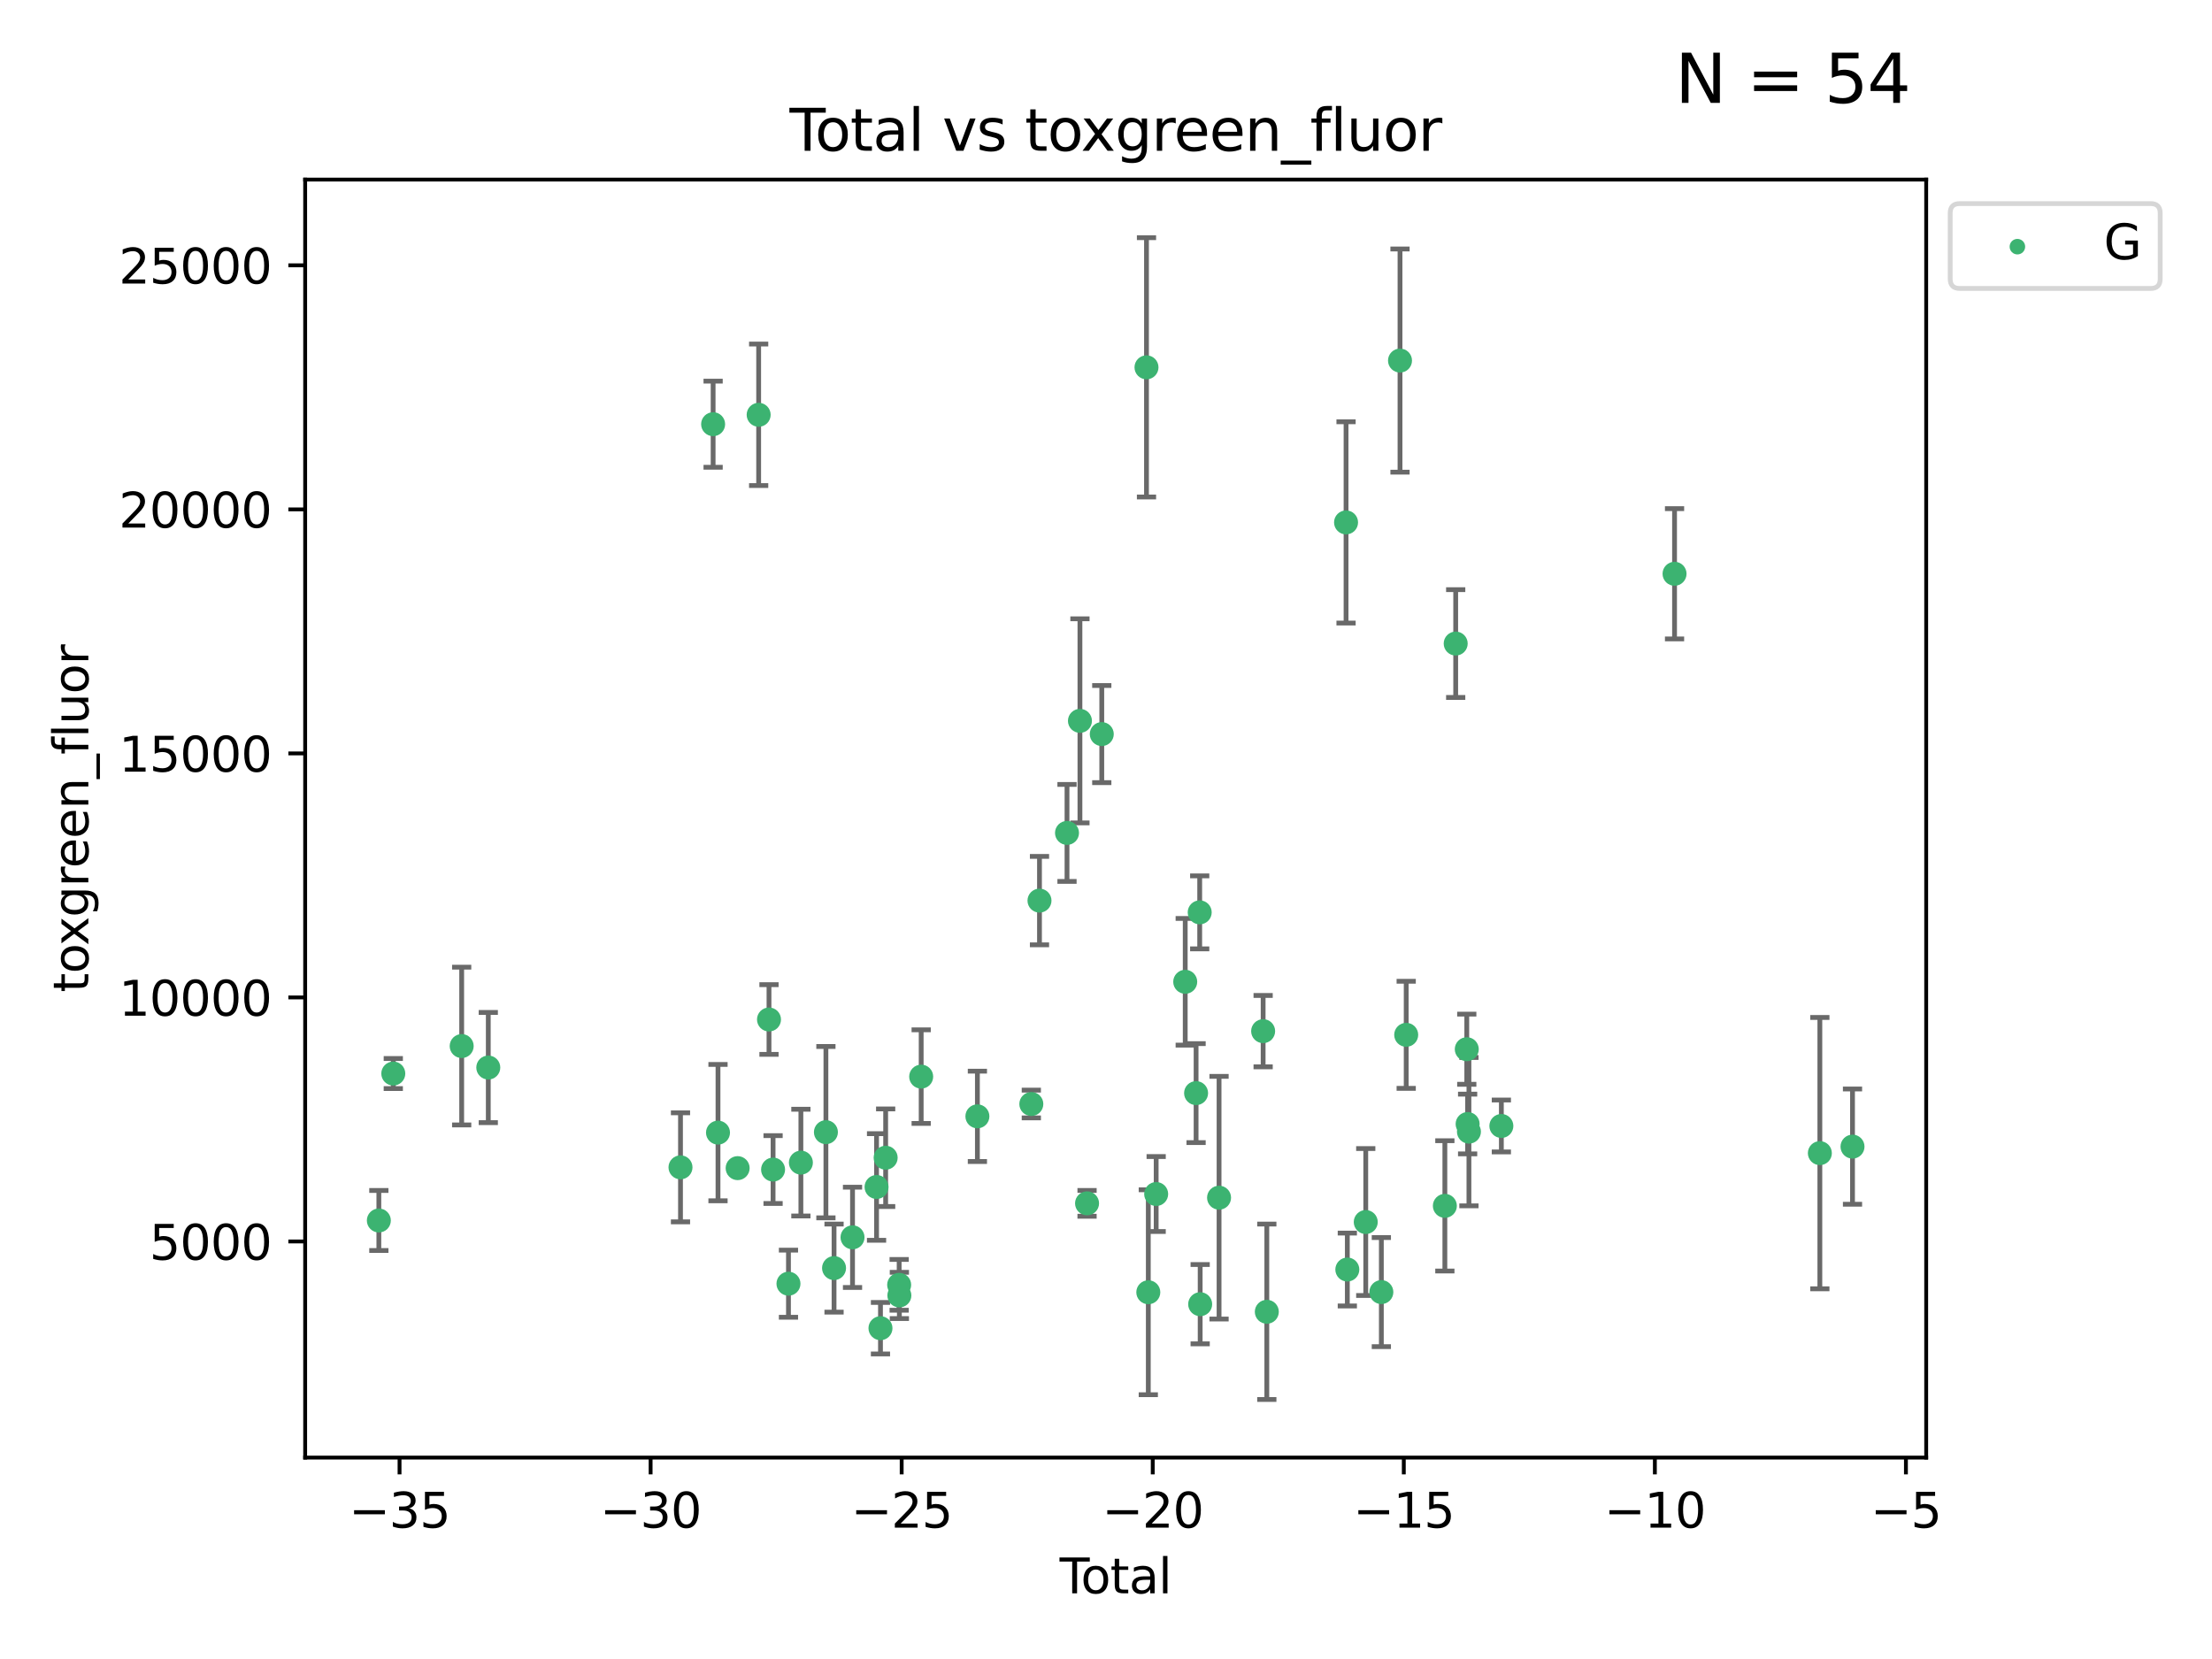 <?xml version="1.0" encoding="utf-8" standalone="no"?>
<!DOCTYPE svg PUBLIC "-//W3C//DTD SVG 1.1//EN"
  "http://www.w3.org/Graphics/SVG/1.1/DTD/svg11.dtd">
<svg xmlns:xlink="http://www.w3.org/1999/xlink" width="460.8pt" height="345.6pt" viewBox="0 0 460.8 345.6" xmlns="http://www.w3.org/2000/svg" version="1.1">
 <defs>
  <style type="text/css">*{stroke-linejoin: round; stroke-linecap: butt}</style>
 </defs>
 <g id="figure_1">
  <g id="patch_1">
   <path d="M 0 345.6 
L 460.8 345.6 
L 460.8 0 
L 0 0 
z
" style="fill: #ffffff"/>
  </g>
  <g id="axes_1">
   <g id="patch_2">
    <path d="M 63.571 303.64 
L 401.26 303.64 
L 401.26 37.411 
L 63.571 37.411 
z
" style="fill: #ffffff"/>
   </g>
   <g id="PathCollection_1">
    <defs>
     <path id="m5f04a37ab6" d="M 0 1.118 
C 0.297 1.118 0.581 1 0.791 0.791 
C 1 0.581 1.118 0.297 1.118 0 
C 1.118 -0.297 1 -0.581 0.791 -0.791 
C 0.581 -1 0.297 -1.118 0 -1.118 
C -0.297 -1.118 -0.581 -1 -0.791 -0.791 
C -1 -0.581 -1.118 -0.297 -1.118 0 
C -1.118 0.297 -1 0.581 -0.791 0.791 
C -0.581 1 -0.297 1.118 0 1.118 
z
" style="stroke: #3cb371"/>
    </defs>
    <g clip-path="url(#p1617861e5c)">
     <use xlink:href="#m5f04a37ab6" x="78.921" y="254.249" style="fill: #3cb371; stroke: #3cb371"/>
     <use xlink:href="#m5f04a37ab6" x="81.93" y="223.641" style="fill: #3cb371; stroke: #3cb371"/>
     <use xlink:href="#m5f04a37ab6" x="96.177" y="217.913" style="fill: #3cb371; stroke: #3cb371"/>
     <use xlink:href="#m5f04a37ab6" x="101.719" y="222.387" style="fill: #3cb371; stroke: #3cb371"/>
     <use xlink:href="#m5f04a37ab6" x="141.76" y="243.178" style="fill: #3cb371; stroke: #3cb371"/>
     <use xlink:href="#m5f04a37ab6" x="148.556" y="88.366" style="fill: #3cb371; stroke: #3cb371"/>
     <use xlink:href="#m5f04a37ab6" x="149.573" y="235.945" style="fill: #3cb371; stroke: #3cb371"/>
     <use xlink:href="#m5f04a37ab6" x="153.665" y="243.344" style="fill: #3cb371; stroke: #3cb371"/>
     <use xlink:href="#m5f04a37ab6" x="158.042" y="86.408" style="fill: #3cb371; stroke: #3cb371"/>
     <use xlink:href="#m5f04a37ab6" x="160.196" y="212.38" style="fill: #3cb371; stroke: #3cb371"/>
     <use xlink:href="#m5f04a37ab6" x="161.046" y="243.642" style="fill: #3cb371; stroke: #3cb371"/>
     <use xlink:href="#m5f04a37ab6" x="164.252" y="267.417" style="fill: #3cb371; stroke: #3cb371"/>
     <use xlink:href="#m5f04a37ab6" x="166.84" y="242.194" style="fill: #3cb371; stroke: #3cb371"/>
     <use xlink:href="#m5f04a37ab6" x="172.053" y="235.851" style="fill: #3cb371; stroke: #3cb371"/>
     <use xlink:href="#m5f04a37ab6" x="173.747" y="264.164" style="fill: #3cb371; stroke: #3cb371"/>
     <use xlink:href="#m5f04a37ab6" x="177.596" y="257.757" style="fill: #3cb371; stroke: #3cb371"/>
     <use xlink:href="#m5f04a37ab6" x="182.603" y="247.271" style="fill: #3cb371; stroke: #3cb371"/>
     <use xlink:href="#m5f04a37ab6" x="183.419" y="276.687" style="fill: #3cb371; stroke: #3cb371"/>
     <use xlink:href="#m5f04a37ab6" x="184.499" y="241.174" style="fill: #3cb371; stroke: #3cb371"/>
     <use xlink:href="#m5f04a37ab6" x="187.311" y="267.658" style="fill: #3cb371; stroke: #3cb371"/>
     <use xlink:href="#m5f04a37ab6" x="187.355" y="269.866" style="fill: #3cb371; stroke: #3cb371"/>
     <use xlink:href="#m5f04a37ab6" x="191.898" y="224.281" style="fill: #3cb371; stroke: #3cb371"/>
     <use xlink:href="#m5f04a37ab6" x="203.61" y="232.552" style="fill: #3cb371; stroke: #3cb371"/>
     <use xlink:href="#m5f04a37ab6" x="214.844" y="229.987" style="fill: #3cb371; stroke: #3cb371"/>
     <use xlink:href="#m5f04a37ab6" x="216.545" y="187.615" style="fill: #3cb371; stroke: #3cb371"/>
     <use xlink:href="#m5f04a37ab6" x="222.277" y="173.511" style="fill: #3cb371; stroke: #3cb371"/>
     <use xlink:href="#m5f04a37ab6" x="224.972" y="150.168" style="fill: #3cb371; stroke: #3cb371"/>
     <use xlink:href="#m5f04a37ab6" x="226.453" y="250.678" style="fill: #3cb371; stroke: #3cb371"/>
     <use xlink:href="#m5f04a37ab6" x="229.52" y="152.922" style="fill: #3cb371; stroke: #3cb371"/>
     <use xlink:href="#m5f04a37ab6" x="238.835" y="76.523" style="fill: #3cb371; stroke: #3cb371"/>
     <use xlink:href="#m5f04a37ab6" x="239.213" y="269.202" style="fill: #3cb371; stroke: #3cb371"/>
     <use xlink:href="#m5f04a37ab6" x="240.851" y="248.737" style="fill: #3cb371; stroke: #3cb371"/>
     <use xlink:href="#m5f04a37ab6" x="246.904" y="204.526" style="fill: #3cb371; stroke: #3cb371"/>
     <use xlink:href="#m5f04a37ab6" x="249.167" y="227.716" style="fill: #3cb371; stroke: #3cb371"/>
     <use xlink:href="#m5f04a37ab6" x="249.92" y="190.059" style="fill: #3cb371; stroke: #3cb371"/>
     <use xlink:href="#m5f04a37ab6" x="250.017" y="271.687" style="fill: #3cb371; stroke: #3cb371"/>
     <use xlink:href="#m5f04a37ab6" x="253.952" y="249.5" style="fill: #3cb371; stroke: #3cb371"/>
     <use xlink:href="#m5f04a37ab6" x="263.134" y="214.807" style="fill: #3cb371; stroke: #3cb371"/>
     <use xlink:href="#m5f04a37ab6" x="263.901" y="273.268" style="fill: #3cb371; stroke: #3cb371"/>
     <use xlink:href="#m5f04a37ab6" x="280.407" y="108.828" style="fill: #3cb371; stroke: #3cb371"/>
     <use xlink:href="#m5f04a37ab6" x="280.673" y="264.465" style="fill: #3cb371; stroke: #3cb371"/>
     <use xlink:href="#m5f04a37ab6" x="284.511" y="254.573" style="fill: #3cb371; stroke: #3cb371"/>
     <use xlink:href="#m5f04a37ab6" x="287.76" y="269.166" style="fill: #3cb371; stroke: #3cb371"/>
     <use xlink:href="#m5f04a37ab6" x="291.648" y="75.114" style="fill: #3cb371; stroke: #3cb371"/>
     <use xlink:href="#m5f04a37ab6" x="292.937" y="215.573" style="fill: #3cb371; stroke: #3cb371"/>
     <use xlink:href="#m5f04a37ab6" x="300.991" y="251.202" style="fill: #3cb371; stroke: #3cb371"/>
     <use xlink:href="#m5f04a37ab6" x="303.248" y="134.066" style="fill: #3cb371; stroke: #3cb371"/>
     <use xlink:href="#m5f04a37ab6" x="305.556" y="218.568" style="fill: #3cb371; stroke: #3cb371"/>
     <use xlink:href="#m5f04a37ab6" x="305.733" y="234.151" style="fill: #3cb371; stroke: #3cb371"/>
     <use xlink:href="#m5f04a37ab6" x="306.006" y="235.745" style="fill: #3cb371; stroke: #3cb371"/>
     <use xlink:href="#m5f04a37ab6" x="312.761" y="234.558" style="fill: #3cb371; stroke: #3cb371"/>
     <use xlink:href="#m5f04a37ab6" x="348.839" y="119.527" style="fill: #3cb371; stroke: #3cb371"/>
     <use xlink:href="#m5f04a37ab6" x="379.109" y="240.218" style="fill: #3cb371; stroke: #3cb371"/>
     <use xlink:href="#m5f04a37ab6" x="385.911" y="238.863" style="fill: #3cb371; stroke: #3cb371"/>
    </g>
   </g>
   <g id="matplotlib.axis_1">
    <g id="xtick_1">
     <g id="line2d_1">
      <defs>
       <path id="m60b04bfdd6" d="M 0 0 
L 0 3.5 
" style="stroke: #000000; stroke-width: 0.8"/>
      </defs>
      <g>
       <use xlink:href="#m60b04bfdd6" x="83.232" y="303.64" style="stroke: #000000; stroke-width: 0.8"/>
      </g>
     </g>
     <g id="text_1">
      <!-- −35 -->
      <g transform="translate(72.68 318.238)scale(0.1 -0.1)">
       <defs>
        <path id="DejaVuSans-2212" d="M 678 2272 
L 4684 2272 
L 4684 1741 
L 678 1741 
L 678 2272 
z
" transform="scale(0.016)"/>
        <path id="DejaVuSans-33" d="M 2597 2516 
Q 3050 2419 3304 2112 
Q 3559 1806 3559 1356 
Q 3559 666 3084 287 
Q 2609 -91 1734 -91 
Q 1441 -91 1130 -33 
Q 819 25 488 141 
L 488 750 
Q 750 597 1062 519 
Q 1375 441 1716 441 
Q 2309 441 2620 675 
Q 2931 909 2931 1356 
Q 2931 1769 2642 2001 
Q 2353 2234 1838 2234 
L 1294 2234 
L 1294 2753 
L 1863 2753 
Q 2328 2753 2575 2939 
Q 2822 3125 2822 3475 
Q 2822 3834 2567 4026 
Q 2313 4219 1838 4219 
Q 1578 4219 1281 4162 
Q 984 4106 628 3988 
L 628 4550 
Q 988 4650 1302 4700 
Q 1616 4750 1894 4750 
Q 2613 4750 3031 4423 
Q 3450 4097 3450 3541 
Q 3450 3153 3228 2886 
Q 3006 2619 2597 2516 
z
" transform="scale(0.016)"/>
        <path id="DejaVuSans-35" d="M 691 4666 
L 3169 4666 
L 3169 4134 
L 1269 4134 
L 1269 2991 
Q 1406 3038 1543 3061 
Q 1681 3084 1819 3084 
Q 2600 3084 3056 2656 
Q 3513 2228 3513 1497 
Q 3513 744 3044 326 
Q 2575 -91 1722 -91 
Q 1428 -91 1123 -41 
Q 819 9 494 109 
L 494 744 
Q 775 591 1075 516 
Q 1375 441 1709 441 
Q 2250 441 2565 725 
Q 2881 1009 2881 1497 
Q 2881 1984 2565 2268 
Q 2250 2553 1709 2553 
Q 1456 2553 1204 2497 
Q 953 2441 691 2322 
L 691 4666 
z
" transform="scale(0.016)"/>
       </defs>
       <use xlink:href="#DejaVuSans-2212"/>
       <use xlink:href="#DejaVuSans-33" x="83.789"/>
       <use xlink:href="#DejaVuSans-35" x="147.412"/>
      </g>
     </g>
    </g>
    <g id="xtick_2">
     <g id="line2d_2">
      <g>
       <use xlink:href="#m60b04bfdd6" x="135.534" y="303.64" style="stroke: #000000; stroke-width: 0.8"/>
      </g>
     </g>
     <g id="text_2">
      <!-- −30 -->
      <g transform="translate(124.981 318.238)scale(0.1 -0.1)">
       <defs>
        <path id="DejaVuSans-30" d="M 2034 4250 
Q 1547 4250 1301 3770 
Q 1056 3291 1056 2328 
Q 1056 1369 1301 889 
Q 1547 409 2034 409 
Q 2525 409 2770 889 
Q 3016 1369 3016 2328 
Q 3016 3291 2770 3770 
Q 2525 4250 2034 4250 
z
M 2034 4750 
Q 2819 4750 3233 4129 
Q 3647 3509 3647 2328 
Q 3647 1150 3233 529 
Q 2819 -91 2034 -91 
Q 1250 -91 836 529 
Q 422 1150 422 2328 
Q 422 3509 836 4129 
Q 1250 4750 2034 4750 
z
" transform="scale(0.016)"/>
       </defs>
       <use xlink:href="#DejaVuSans-2212"/>
       <use xlink:href="#DejaVuSans-33" x="83.789"/>
       <use xlink:href="#DejaVuSans-30" x="147.412"/>
      </g>
     </g>
    </g>
    <g id="xtick_3">
     <g id="line2d_3">
      <g>
       <use xlink:href="#m60b04bfdd6" x="187.835" y="303.64" style="stroke: #000000; stroke-width: 0.8"/>
      </g>
     </g>
     <g id="text_3">
      <!-- −25 -->
      <g transform="translate(177.283 318.238)scale(0.1 -0.1)">
       <defs>
        <path id="DejaVuSans-32" d="M 1228 531 
L 3431 531 
L 3431 0 
L 469 0 
L 469 531 
Q 828 903 1448 1529 
Q 2069 2156 2228 2338 
Q 2531 2678 2651 2914 
Q 2772 3150 2772 3378 
Q 2772 3750 2511 3984 
Q 2250 4219 1831 4219 
Q 1534 4219 1204 4116 
Q 875 4013 500 3803 
L 500 4441 
Q 881 4594 1212 4672 
Q 1544 4750 1819 4750 
Q 2544 4750 2975 4387 
Q 3406 4025 3406 3419 
Q 3406 3131 3298 2873 
Q 3191 2616 2906 2266 
Q 2828 2175 2409 1742 
Q 1991 1309 1228 531 
z
" transform="scale(0.016)"/>
       </defs>
       <use xlink:href="#DejaVuSans-2212"/>
       <use xlink:href="#DejaVuSans-32" x="83.789"/>
       <use xlink:href="#DejaVuSans-35" x="147.412"/>
      </g>
     </g>
    </g>
    <g id="xtick_4">
     <g id="line2d_4">
      <g>
       <use xlink:href="#m60b04bfdd6" x="240.136" y="303.64" style="stroke: #000000; stroke-width: 0.8"/>
      </g>
     </g>
     <g id="text_4">
      <!-- −20 -->
      <g transform="translate(229.584 318.238)scale(0.1 -0.1)">
       <use xlink:href="#DejaVuSans-2212"/>
       <use xlink:href="#DejaVuSans-32" x="83.789"/>
       <use xlink:href="#DejaVuSans-30" x="147.412"/>
      </g>
     </g>
    </g>
    <g id="xtick_5">
     <g id="line2d_5">
      <g>
       <use xlink:href="#m60b04bfdd6" x="292.437" y="303.64" style="stroke: #000000; stroke-width: 0.8"/>
      </g>
     </g>
     <g id="text_5">
      <!-- −15 -->
      <g transform="translate(281.885 318.238)scale(0.1 -0.1)">
       <defs>
        <path id="DejaVuSans-31" d="M 794 531 
L 1825 531 
L 1825 4091 
L 703 3866 
L 703 4441 
L 1819 4666 
L 2450 4666 
L 2450 531 
L 3481 531 
L 3481 0 
L 794 0 
L 794 531 
z
" transform="scale(0.016)"/>
       </defs>
       <use xlink:href="#DejaVuSans-2212"/>
       <use xlink:href="#DejaVuSans-31" x="83.789"/>
       <use xlink:href="#DejaVuSans-35" x="147.412"/>
      </g>
     </g>
    </g>
    <g id="xtick_6">
     <g id="line2d_6">
      <g>
       <use xlink:href="#m60b04bfdd6" x="344.739" y="303.64" style="stroke: #000000; stroke-width: 0.8"/>
      </g>
     </g>
     <g id="text_6">
      <!-- −10 -->
      <g transform="translate(334.186 318.238)scale(0.1 -0.1)">
       <use xlink:href="#DejaVuSans-2212"/>
       <use xlink:href="#DejaVuSans-31" x="83.789"/>
       <use xlink:href="#DejaVuSans-30" x="147.412"/>
      </g>
     </g>
    </g>
    <g id="xtick_7">
     <g id="line2d_7">
      <g>
       <use xlink:href="#m60b04bfdd6" x="397.04" y="303.64" style="stroke: #000000; stroke-width: 0.8"/>
      </g>
     </g>
     <g id="text_7">
      <!-- −5 -->
      <g transform="translate(389.669 318.238)scale(0.1 -0.1)">
       <use xlink:href="#DejaVuSans-2212"/>
       <use xlink:href="#DejaVuSans-35" x="83.789"/>
      </g>
     </g>
    </g>
    <g id="text_8">
     <!-- Total -->
     <g transform="translate(220.739 331.917)scale(0.1 -0.1)">
      <defs>
       <path id="DejaVuSans-54" d="M -19 4666 
L 3928 4666 
L 3928 4134 
L 2272 4134 
L 2272 0 
L 1638 0 
L 1638 4134 
L -19 4134 
L -19 4666 
z
" transform="scale(0.016)"/>
       <path id="DejaVuSans-6f" d="M 1959 3097 
Q 1497 3097 1228 2736 
Q 959 2375 959 1747 
Q 959 1119 1226 758 
Q 1494 397 1959 397 
Q 2419 397 2687 759 
Q 2956 1122 2956 1747 
Q 2956 2369 2687 2733 
Q 2419 3097 1959 3097 
z
M 1959 3584 
Q 2709 3584 3137 3096 
Q 3566 2609 3566 1747 
Q 3566 888 3137 398 
Q 2709 -91 1959 -91 
Q 1206 -91 779 398 
Q 353 888 353 1747 
Q 353 2609 779 3096 
Q 1206 3584 1959 3584 
z
" transform="scale(0.016)"/>
       <path id="DejaVuSans-74" d="M 1172 4494 
L 1172 3500 
L 2356 3500 
L 2356 3053 
L 1172 3053 
L 1172 1153 
Q 1172 725 1289 603 
Q 1406 481 1766 481 
L 2356 481 
L 2356 0 
L 1766 0 
Q 1100 0 847 248 
Q 594 497 594 1153 
L 594 3053 
L 172 3053 
L 172 3500 
L 594 3500 
L 594 4494 
L 1172 4494 
z
" transform="scale(0.016)"/>
       <path id="DejaVuSans-61" d="M 2194 1759 
Q 1497 1759 1228 1600 
Q 959 1441 959 1056 
Q 959 750 1161 570 
Q 1363 391 1709 391 
Q 2188 391 2477 730 
Q 2766 1069 2766 1631 
L 2766 1759 
L 2194 1759 
z
M 3341 1997 
L 3341 0 
L 2766 0 
L 2766 531 
Q 2569 213 2275 61 
Q 1981 -91 1556 -91 
Q 1019 -91 701 211 
Q 384 513 384 1019 
Q 384 1609 779 1909 
Q 1175 2209 1959 2209 
L 2766 2209 
L 2766 2266 
Q 2766 2663 2505 2880 
Q 2244 3097 1772 3097 
Q 1472 3097 1187 3025 
Q 903 2953 641 2809 
L 641 3341 
Q 956 3463 1253 3523 
Q 1550 3584 1831 3584 
Q 2591 3584 2966 3190 
Q 3341 2797 3341 1997 
z
" transform="scale(0.016)"/>
       <path id="DejaVuSans-6c" d="M 603 4863 
L 1178 4863 
L 1178 0 
L 603 0 
L 603 4863 
z
" transform="scale(0.016)"/>
      </defs>
      <use xlink:href="#DejaVuSans-54"/>
      <use xlink:href="#DejaVuSans-6f" x="44.084"/>
      <use xlink:href="#DejaVuSans-74" x="105.266"/>
      <use xlink:href="#DejaVuSans-61" x="144.475"/>
      <use xlink:href="#DejaVuSans-6c" x="205.754"/>
     </g>
    </g>
   </g>
   <g id="matplotlib.axis_2">
    <g id="ytick_1">
     <g id="line2d_8">
      <defs>
       <path id="me4a57d8137" d="M 0 0 
L -3.5 0 
" style="stroke: #000000; stroke-width: 0.8"/>
      </defs>
      <g>
       <use xlink:href="#me4a57d8137" x="63.571" y="258.624" style="stroke: #000000; stroke-width: 0.8"/>
      </g>
     </g>
     <g id="text_9">
      <!-- 5000 -->
      <g transform="translate(31.121 262.423)scale(0.1 -0.1)">
       <use xlink:href="#DejaVuSans-35"/>
       <use xlink:href="#DejaVuSans-30" x="63.623"/>
       <use xlink:href="#DejaVuSans-30" x="127.246"/>
       <use xlink:href="#DejaVuSans-30" x="190.869"/>
      </g>
     </g>
    </g>
    <g id="ytick_2">
     <g id="line2d_9">
      <g>
       <use xlink:href="#me4a57d8137" x="63.571" y="207.786" style="stroke: #000000; stroke-width: 0.8"/>
      </g>
     </g>
     <g id="text_10">
      <!-- 10000 -->
      <g transform="translate(24.759 211.585)scale(0.1 -0.1)">
       <use xlink:href="#DejaVuSans-31"/>
       <use xlink:href="#DejaVuSans-30" x="63.623"/>
       <use xlink:href="#DejaVuSans-30" x="127.246"/>
       <use xlink:href="#DejaVuSans-30" x="190.869"/>
       <use xlink:href="#DejaVuSans-30" x="254.492"/>
      </g>
     </g>
    </g>
    <g id="ytick_3">
     <g id="line2d_10">
      <g>
       <use xlink:href="#me4a57d8137" x="63.571" y="156.947" style="stroke: #000000; stroke-width: 0.8"/>
      </g>
     </g>
     <g id="text_11">
      <!-- 15000 -->
      <g transform="translate(24.759 160.746)scale(0.1 -0.1)">
       <use xlink:href="#DejaVuSans-31"/>
       <use xlink:href="#DejaVuSans-35" x="63.623"/>
       <use xlink:href="#DejaVuSans-30" x="127.246"/>
       <use xlink:href="#DejaVuSans-30" x="190.869"/>
       <use xlink:href="#DejaVuSans-30" x="254.492"/>
      </g>
     </g>
    </g>
    <g id="ytick_4">
     <g id="line2d_11">
      <g>
       <use xlink:href="#me4a57d8137" x="63.571" y="106.109" style="stroke: #000000; stroke-width: 0.8"/>
      </g>
     </g>
     <g id="text_12">
      <!-- 20000 -->
      <g transform="translate(24.759 109.908)scale(0.1 -0.1)">
       <use xlink:href="#DejaVuSans-32"/>
       <use xlink:href="#DejaVuSans-30" x="63.623"/>
       <use xlink:href="#DejaVuSans-30" x="127.246"/>
       <use xlink:href="#DejaVuSans-30" x="190.869"/>
       <use xlink:href="#DejaVuSans-30" x="254.492"/>
      </g>
     </g>
    </g>
    <g id="ytick_5">
     <g id="line2d_12">
      <g>
       <use xlink:href="#me4a57d8137" x="63.571" y="55.271" style="stroke: #000000; stroke-width: 0.8"/>
      </g>
     </g>
     <g id="text_13">
      <!-- 25000 -->
      <g transform="translate(24.759 59.07)scale(0.1 -0.1)">
       <use xlink:href="#DejaVuSans-32"/>
       <use xlink:href="#DejaVuSans-35" x="63.623"/>
       <use xlink:href="#DejaVuSans-30" x="127.246"/>
       <use xlink:href="#DejaVuSans-30" x="190.869"/>
       <use xlink:href="#DejaVuSans-30" x="254.492"/>
      </g>
     </g>
    </g>
    <g id="text_14">
     <!-- toxgreen_fluor -->
     <g transform="translate(18.401 206.72)rotate(-90)scale(0.1 -0.1)">
      <defs>
       <path id="DejaVuSans-78" d="M 3513 3500 
L 2247 1797 
L 3578 0 
L 2900 0 
L 1881 1375 
L 863 0 
L 184 0 
L 1544 1831 
L 300 3500 
L 978 3500 
L 1906 2253 
L 2834 3500 
L 3513 3500 
z
" transform="scale(0.016)"/>
       <path id="DejaVuSans-67" d="M 2906 1791 
Q 2906 2416 2648 2759 
Q 2391 3103 1925 3103 
Q 1463 3103 1205 2759 
Q 947 2416 947 1791 
Q 947 1169 1205 825 
Q 1463 481 1925 481 
Q 2391 481 2648 825 
Q 2906 1169 2906 1791 
z
M 3481 434 
Q 3481 -459 3084 -895 
Q 2688 -1331 1869 -1331 
Q 1566 -1331 1297 -1286 
Q 1028 -1241 775 -1147 
L 775 -588 
Q 1028 -725 1275 -790 
Q 1522 -856 1778 -856 
Q 2344 -856 2625 -561 
Q 2906 -266 2906 331 
L 2906 616 
Q 2728 306 2450 153 
Q 2172 0 1784 0 
Q 1141 0 747 490 
Q 353 981 353 1791 
Q 353 2603 747 3093 
Q 1141 3584 1784 3584 
Q 2172 3584 2450 3431 
Q 2728 3278 2906 2969 
L 2906 3500 
L 3481 3500 
L 3481 434 
z
" transform="scale(0.016)"/>
       <path id="DejaVuSans-72" d="M 2631 2963 
Q 2534 3019 2420 3045 
Q 2306 3072 2169 3072 
Q 1681 3072 1420 2755 
Q 1159 2438 1159 1844 
L 1159 0 
L 581 0 
L 581 3500 
L 1159 3500 
L 1159 2956 
Q 1341 3275 1631 3429 
Q 1922 3584 2338 3584 
Q 2397 3584 2469 3576 
Q 2541 3569 2628 3553 
L 2631 2963 
z
" transform="scale(0.016)"/>
       <path id="DejaVuSans-65" d="M 3597 1894 
L 3597 1613 
L 953 1613 
Q 991 1019 1311 708 
Q 1631 397 2203 397 
Q 2534 397 2845 478 
Q 3156 559 3463 722 
L 3463 178 
Q 3153 47 2828 -22 
Q 2503 -91 2169 -91 
Q 1331 -91 842 396 
Q 353 884 353 1716 
Q 353 2575 817 3079 
Q 1281 3584 2069 3584 
Q 2775 3584 3186 3129 
Q 3597 2675 3597 1894 
z
M 3022 2063 
Q 3016 2534 2758 2815 
Q 2500 3097 2075 3097 
Q 1594 3097 1305 2825 
Q 1016 2553 972 2059 
L 3022 2063 
z
" transform="scale(0.016)"/>
       <path id="DejaVuSans-6e" d="M 3513 2113 
L 3513 0 
L 2938 0 
L 2938 2094 
Q 2938 2591 2744 2837 
Q 2550 3084 2163 3084 
Q 1697 3084 1428 2787 
Q 1159 2491 1159 1978 
L 1159 0 
L 581 0 
L 581 3500 
L 1159 3500 
L 1159 2956 
Q 1366 3272 1645 3428 
Q 1925 3584 2291 3584 
Q 2894 3584 3203 3211 
Q 3513 2838 3513 2113 
z
" transform="scale(0.016)"/>
       <path id="DejaVuSans-5f" d="M 3263 -1063 
L 3263 -1509 
L -63 -1509 
L -63 -1063 
L 3263 -1063 
z
" transform="scale(0.016)"/>
       <path id="DejaVuSans-66" d="M 2375 4863 
L 2375 4384 
L 1825 4384 
Q 1516 4384 1395 4259 
Q 1275 4134 1275 3809 
L 1275 3500 
L 2222 3500 
L 2222 3053 
L 1275 3053 
L 1275 0 
L 697 0 
L 697 3053 
L 147 3053 
L 147 3500 
L 697 3500 
L 697 3744 
Q 697 4328 969 4595 
Q 1241 4863 1831 4863 
L 2375 4863 
z
" transform="scale(0.016)"/>
       <path id="DejaVuSans-75" d="M 544 1381 
L 544 3500 
L 1119 3500 
L 1119 1403 
Q 1119 906 1312 657 
Q 1506 409 1894 409 
Q 2359 409 2629 706 
Q 2900 1003 2900 1516 
L 2900 3500 
L 3475 3500 
L 3475 0 
L 2900 0 
L 2900 538 
Q 2691 219 2414 64 
Q 2138 -91 1772 -91 
Q 1169 -91 856 284 
Q 544 659 544 1381 
z
M 1991 3584 
L 1991 3584 
z
" transform="scale(0.016)"/>
      </defs>
      <use xlink:href="#DejaVuSans-74"/>
      <use xlink:href="#DejaVuSans-6f" x="39.209"/>
      <use xlink:href="#DejaVuSans-78" x="97.266"/>
      <use xlink:href="#DejaVuSans-67" x="156.445"/>
      <use xlink:href="#DejaVuSans-72" x="219.922"/>
      <use xlink:href="#DejaVuSans-65" x="258.785"/>
      <use xlink:href="#DejaVuSans-65" x="320.309"/>
      <use xlink:href="#DejaVuSans-6e" x="381.832"/>
      <use xlink:href="#DejaVuSans-5f" x="445.211"/>
      <use xlink:href="#DejaVuSans-66" x="495.211"/>
      <use xlink:href="#DejaVuSans-6c" x="530.416"/>
      <use xlink:href="#DejaVuSans-75" x="558.199"/>
      <use xlink:href="#DejaVuSans-6f" x="621.578"/>
      <use xlink:href="#DejaVuSans-72" x="682.76"/>
     </g>
    </g>
   </g>
   <g id="LineCollection_1">
    <path d="M 78.921 260.501 
L 78.921 247.998 
" clip-path="url(#p1617861e5c)" style="fill: none; stroke: #696969"/>
    <path d="M 81.93 226.773 
L 81.93 220.509 
" clip-path="url(#p1617861e5c)" style="fill: none; stroke: #696969"/>
    <path d="M 96.177 234.344 
L 96.177 201.481 
" clip-path="url(#p1617861e5c)" style="fill: none; stroke: #696969"/>
    <path d="M 101.719 233.863 
L 101.719 210.911 
" clip-path="url(#p1617861e5c)" style="fill: none; stroke: #696969"/>
    <path d="M 141.76 254.535 
L 141.76 231.821 
" clip-path="url(#p1617861e5c)" style="fill: none; stroke: #696969"/>
    <path d="M 148.556 97.336 
L 148.556 79.395 
" clip-path="url(#p1617861e5c)" style="fill: none; stroke: #696969"/>
    <path d="M 149.573 250.147 
L 149.573 221.743 
" clip-path="url(#p1617861e5c)" style="fill: none; stroke: #696969"/>
    <path d="M 153.665 244.208 
L 153.665 242.48 
" clip-path="url(#p1617861e5c)" style="fill: none; stroke: #696969"/>
    <path d="M 158.042 101.145 
L 158.042 71.67 
" clip-path="url(#p1617861e5c)" style="fill: none; stroke: #696969"/>
    <path d="M 160.196 219.638 
L 160.196 205.122 
" clip-path="url(#p1617861e5c)" style="fill: none; stroke: #696969"/>
    <path d="M 161.046 250.71 
L 161.046 236.575 
" clip-path="url(#p1617861e5c)" style="fill: none; stroke: #696969"/>
    <path d="M 164.252 274.406 
L 164.252 260.429 
" clip-path="url(#p1617861e5c)" style="fill: none; stroke: #696969"/>
    <path d="M 166.84 253.312 
L 166.84 231.076 
" clip-path="url(#p1617861e5c)" style="fill: none; stroke: #696969"/>
    <path d="M 172.053 253.698 
L 172.053 218.003 
" clip-path="url(#p1617861e5c)" style="fill: none; stroke: #696969"/>
    <path d="M 173.747 273.338 
L 173.747 254.991 
" clip-path="url(#p1617861e5c)" style="fill: none; stroke: #696969"/>
    <path d="M 177.596 268.203 
L 177.596 247.311 
" clip-path="url(#p1617861e5c)" style="fill: none; stroke: #696969"/>
    <path d="M 182.603 258.377 
L 182.603 236.164 
" clip-path="url(#p1617861e5c)" style="fill: none; stroke: #696969"/>
    <path d="M 183.419 282.05 
L 183.419 271.325 
" clip-path="url(#p1617861e5c)" style="fill: none; stroke: #696969"/>
    <path d="M 184.499 251.339 
L 184.499 231.008 
" clip-path="url(#p1617861e5c)" style="fill: none; stroke: #696969"/>
    <path d="M 187.311 272.947 
L 187.311 262.368 
" clip-path="url(#p1617861e5c)" style="fill: none; stroke: #696969"/>
    <path d="M 187.355 274.682 
L 187.355 265.05 
" clip-path="url(#p1617861e5c)" style="fill: none; stroke: #696969"/>
    <path d="M 191.898 234.028 
L 191.898 214.534 
" clip-path="url(#p1617861e5c)" style="fill: none; stroke: #696969"/>
    <path d="M 203.61 241.963 
L 203.61 223.141 
" clip-path="url(#p1617861e5c)" style="fill: none; stroke: #696969"/>
    <path d="M 214.844 232.88 
L 214.844 227.095 
" clip-path="url(#p1617861e5c)" style="fill: none; stroke: #696969"/>
    <path d="M 216.545 196.827 
L 216.545 178.403 
" clip-path="url(#p1617861e5c)" style="fill: none; stroke: #696969"/>
    <path d="M 222.277 183.609 
L 222.277 163.413 
" clip-path="url(#p1617861e5c)" style="fill: none; stroke: #696969"/>
    <path d="M 224.972 171.427 
L 224.972 128.908 
" clip-path="url(#p1617861e5c)" style="fill: none; stroke: #696969"/>
    <path d="M 226.453 253.365 
L 226.453 247.992 
" clip-path="url(#p1617861e5c)" style="fill: none; stroke: #696969"/>
    <path d="M 229.52 163.038 
L 229.52 142.807 
" clip-path="url(#p1617861e5c)" style="fill: none; stroke: #696969"/>
    <path d="M 238.835 103.534 
L 238.835 49.513 
" clip-path="url(#p1617861e5c)" style="fill: none; stroke: #696969"/>
    <path d="M 239.213 290.546 
L 239.213 247.857 
" clip-path="url(#p1617861e5c)" style="fill: none; stroke: #696969"/>
    <path d="M 240.851 256.544 
L 240.851 240.93 
" clip-path="url(#p1617861e5c)" style="fill: none; stroke: #696969"/>
    <path d="M 246.904 217.72 
L 246.904 191.333 
" clip-path="url(#p1617861e5c)" style="fill: none; stroke: #696969"/>
    <path d="M 249.167 238.024 
L 249.167 217.409 
" clip-path="url(#p1617861e5c)" style="fill: none; stroke: #696969"/>
    <path d="M 249.92 197.664 
L 249.92 182.455 
" clip-path="url(#p1617861e5c)" style="fill: none; stroke: #696969"/>
    <path d="M 250.017 279.947 
L 250.017 263.428 
" clip-path="url(#p1617861e5c)" style="fill: none; stroke: #696969"/>
    <path d="M 253.952 274.778 
L 253.952 224.222 
" clip-path="url(#p1617861e5c)" style="fill: none; stroke: #696969"/>
    <path d="M 263.134 222.241 
L 263.134 207.372 
" clip-path="url(#p1617861e5c)" style="fill: none; stroke: #696969"/>
    <path d="M 263.901 291.539 
L 263.901 254.998 
" clip-path="url(#p1617861e5c)" style="fill: none; stroke: #696969"/>
    <path d="M 280.407 129.788 
L 280.407 87.868 
" clip-path="url(#p1617861e5c)" style="fill: none; stroke: #696969"/>
    <path d="M 280.673 272.055 
L 280.673 256.876 
" clip-path="url(#p1617861e5c)" style="fill: none; stroke: #696969"/>
    <path d="M 284.511 269.877 
L 284.511 239.268 
" clip-path="url(#p1617861e5c)" style="fill: none; stroke: #696969"/>
    <path d="M 287.76 280.529 
L 287.76 257.802 
" clip-path="url(#p1617861e5c)" style="fill: none; stroke: #696969"/>
    <path d="M 291.648 98.362 
L 291.648 51.866 
" clip-path="url(#p1617861e5c)" style="fill: none; stroke: #696969"/>
    <path d="M 292.937 226.727 
L 292.937 204.418 
" clip-path="url(#p1617861e5c)" style="fill: none; stroke: #696969"/>
    <path d="M 300.991 264.774 
L 300.991 237.629 
" clip-path="url(#p1617861e5c)" style="fill: none; stroke: #696969"/>
    <path d="M 303.248 145.294 
L 303.248 122.838 
" clip-path="url(#p1617861e5c)" style="fill: none; stroke: #696969"/>
    <path d="M 305.556 225.877 
L 305.556 211.258 
" clip-path="url(#p1617861e5c)" style="fill: none; stroke: #696969"/>
    <path d="M 305.733 240.374 
L 305.733 227.928 
" clip-path="url(#p1617861e5c)" style="fill: none; stroke: #696969"/>
    <path d="M 306.006 251.2 
L 306.006 220.291 
" clip-path="url(#p1617861e5c)" style="fill: none; stroke: #696969"/>
    <path d="M 312.761 239.962 
L 312.761 229.154 
" clip-path="url(#p1617861e5c)" style="fill: none; stroke: #696969"/>
    <path d="M 348.839 133.095 
L 348.839 105.958 
" clip-path="url(#p1617861e5c)" style="fill: none; stroke: #696969"/>
    <path d="M 379.109 268.48 
L 379.109 211.956 
" clip-path="url(#p1617861e5c)" style="fill: none; stroke: #696969"/>
    <path d="M 385.911 250.868 
L 385.911 226.858 
" clip-path="url(#p1617861e5c)" style="fill: none; stroke: #696969"/>
   </g>
   <g id="line2d_13">
    <defs>
     <path id="m9d7a565090" d="M 2 0 
L -2 -0 
" style="stroke: #696969"/>
    </defs>
    <g clip-path="url(#p1617861e5c)">
     <use xlink:href="#m9d7a565090" x="78.921" y="260.501" style="fill: #696969; stroke: #696969"/>
     <use xlink:href="#m9d7a565090" x="81.93" y="226.773" style="fill: #696969; stroke: #696969"/>
     <use xlink:href="#m9d7a565090" x="96.177" y="234.344" style="fill: #696969; stroke: #696969"/>
     <use xlink:href="#m9d7a565090" x="101.719" y="233.863" style="fill: #696969; stroke: #696969"/>
     <use xlink:href="#m9d7a565090" x="141.76" y="254.535" style="fill: #696969; stroke: #696969"/>
     <use xlink:href="#m9d7a565090" x="148.556" y="97.336" style="fill: #696969; stroke: #696969"/>
     <use xlink:href="#m9d7a565090" x="149.573" y="250.147" style="fill: #696969; stroke: #696969"/>
     <use xlink:href="#m9d7a565090" x="153.665" y="244.208" style="fill: #696969; stroke: #696969"/>
     <use xlink:href="#m9d7a565090" x="158.042" y="101.145" style="fill: #696969; stroke: #696969"/>
     <use xlink:href="#m9d7a565090" x="160.196" y="219.638" style="fill: #696969; stroke: #696969"/>
     <use xlink:href="#m9d7a565090" x="161.046" y="250.71" style="fill: #696969; stroke: #696969"/>
     <use xlink:href="#m9d7a565090" x="164.252" y="274.406" style="fill: #696969; stroke: #696969"/>
     <use xlink:href="#m9d7a565090" x="166.84" y="253.312" style="fill: #696969; stroke: #696969"/>
     <use xlink:href="#m9d7a565090" x="172.053" y="253.698" style="fill: #696969; stroke: #696969"/>
     <use xlink:href="#m9d7a565090" x="173.747" y="273.338" style="fill: #696969; stroke: #696969"/>
     <use xlink:href="#m9d7a565090" x="177.596" y="268.203" style="fill: #696969; stroke: #696969"/>
     <use xlink:href="#m9d7a565090" x="182.603" y="258.377" style="fill: #696969; stroke: #696969"/>
     <use xlink:href="#m9d7a565090" x="183.419" y="282.05" style="fill: #696969; stroke: #696969"/>
     <use xlink:href="#m9d7a565090" x="184.499" y="251.339" style="fill: #696969; stroke: #696969"/>
     <use xlink:href="#m9d7a565090" x="187.311" y="272.947" style="fill: #696969; stroke: #696969"/>
     <use xlink:href="#m9d7a565090" x="187.355" y="274.682" style="fill: #696969; stroke: #696969"/>
     <use xlink:href="#m9d7a565090" x="191.898" y="234.028" style="fill: #696969; stroke: #696969"/>
     <use xlink:href="#m9d7a565090" x="203.61" y="241.963" style="fill: #696969; stroke: #696969"/>
     <use xlink:href="#m9d7a565090" x="214.844" y="232.88" style="fill: #696969; stroke: #696969"/>
     <use xlink:href="#m9d7a565090" x="216.545" y="196.827" style="fill: #696969; stroke: #696969"/>
     <use xlink:href="#m9d7a565090" x="222.277" y="183.609" style="fill: #696969; stroke: #696969"/>
     <use xlink:href="#m9d7a565090" x="224.972" y="171.427" style="fill: #696969; stroke: #696969"/>
     <use xlink:href="#m9d7a565090" x="226.453" y="253.365" style="fill: #696969; stroke: #696969"/>
     <use xlink:href="#m9d7a565090" x="229.52" y="163.038" style="fill: #696969; stroke: #696969"/>
     <use xlink:href="#m9d7a565090" x="238.835" y="103.534" style="fill: #696969; stroke: #696969"/>
     <use xlink:href="#m9d7a565090" x="239.213" y="290.546" style="fill: #696969; stroke: #696969"/>
     <use xlink:href="#m9d7a565090" x="240.851" y="256.544" style="fill: #696969; stroke: #696969"/>
     <use xlink:href="#m9d7a565090" x="246.904" y="217.72" style="fill: #696969; stroke: #696969"/>
     <use xlink:href="#m9d7a565090" x="249.167" y="238.024" style="fill: #696969; stroke: #696969"/>
     <use xlink:href="#m9d7a565090" x="249.92" y="197.664" style="fill: #696969; stroke: #696969"/>
     <use xlink:href="#m9d7a565090" x="250.017" y="279.947" style="fill: #696969; stroke: #696969"/>
     <use xlink:href="#m9d7a565090" x="253.952" y="274.778" style="fill: #696969; stroke: #696969"/>
     <use xlink:href="#m9d7a565090" x="263.134" y="222.241" style="fill: #696969; stroke: #696969"/>
     <use xlink:href="#m9d7a565090" x="263.901" y="291.539" style="fill: #696969; stroke: #696969"/>
     <use xlink:href="#m9d7a565090" x="280.407" y="129.788" style="fill: #696969; stroke: #696969"/>
     <use xlink:href="#m9d7a565090" x="280.673" y="272.055" style="fill: #696969; stroke: #696969"/>
     <use xlink:href="#m9d7a565090" x="284.511" y="269.877" style="fill: #696969; stroke: #696969"/>
     <use xlink:href="#m9d7a565090" x="287.76" y="280.529" style="fill: #696969; stroke: #696969"/>
     <use xlink:href="#m9d7a565090" x="291.648" y="98.362" style="fill: #696969; stroke: #696969"/>
     <use xlink:href="#m9d7a565090" x="292.937" y="226.727" style="fill: #696969; stroke: #696969"/>
     <use xlink:href="#m9d7a565090" x="300.991" y="264.774" style="fill: #696969; stroke: #696969"/>
     <use xlink:href="#m9d7a565090" x="303.248" y="145.294" style="fill: #696969; stroke: #696969"/>
     <use xlink:href="#m9d7a565090" x="305.556" y="225.877" style="fill: #696969; stroke: #696969"/>
     <use xlink:href="#m9d7a565090" x="305.733" y="240.374" style="fill: #696969; stroke: #696969"/>
     <use xlink:href="#m9d7a565090" x="306.006" y="251.2" style="fill: #696969; stroke: #696969"/>
     <use xlink:href="#m9d7a565090" x="312.761" y="239.962" style="fill: #696969; stroke: #696969"/>
     <use xlink:href="#m9d7a565090" x="348.839" y="133.095" style="fill: #696969; stroke: #696969"/>
     <use xlink:href="#m9d7a565090" x="379.109" y="268.48" style="fill: #696969; stroke: #696969"/>
     <use xlink:href="#m9d7a565090" x="385.911" y="250.868" style="fill: #696969; stroke: #696969"/>
    </g>
   </g>
   <g id="line2d_14">
    <g clip-path="url(#p1617861e5c)">
     <use xlink:href="#m9d7a565090" x="78.921" y="247.998" style="fill: #696969; stroke: #696969"/>
     <use xlink:href="#m9d7a565090" x="81.93" y="220.509" style="fill: #696969; stroke: #696969"/>
     <use xlink:href="#m9d7a565090" x="96.177" y="201.481" style="fill: #696969; stroke: #696969"/>
     <use xlink:href="#m9d7a565090" x="101.719" y="210.911" style="fill: #696969; stroke: #696969"/>
     <use xlink:href="#m9d7a565090" x="141.76" y="231.821" style="fill: #696969; stroke: #696969"/>
     <use xlink:href="#m9d7a565090" x="148.556" y="79.395" style="fill: #696969; stroke: #696969"/>
     <use xlink:href="#m9d7a565090" x="149.573" y="221.743" style="fill: #696969; stroke: #696969"/>
     <use xlink:href="#m9d7a565090" x="153.665" y="242.48" style="fill: #696969; stroke: #696969"/>
     <use xlink:href="#m9d7a565090" x="158.042" y="71.67" style="fill: #696969; stroke: #696969"/>
     <use xlink:href="#m9d7a565090" x="160.196" y="205.122" style="fill: #696969; stroke: #696969"/>
     <use xlink:href="#m9d7a565090" x="161.046" y="236.575" style="fill: #696969; stroke: #696969"/>
     <use xlink:href="#m9d7a565090" x="164.252" y="260.429" style="fill: #696969; stroke: #696969"/>
     <use xlink:href="#m9d7a565090" x="166.84" y="231.076" style="fill: #696969; stroke: #696969"/>
     <use xlink:href="#m9d7a565090" x="172.053" y="218.003" style="fill: #696969; stroke: #696969"/>
     <use xlink:href="#m9d7a565090" x="173.747" y="254.991" style="fill: #696969; stroke: #696969"/>
     <use xlink:href="#m9d7a565090" x="177.596" y="247.311" style="fill: #696969; stroke: #696969"/>
     <use xlink:href="#m9d7a565090" x="182.603" y="236.164" style="fill: #696969; stroke: #696969"/>
     <use xlink:href="#m9d7a565090" x="183.419" y="271.325" style="fill: #696969; stroke: #696969"/>
     <use xlink:href="#m9d7a565090" x="184.499" y="231.008" style="fill: #696969; stroke: #696969"/>
     <use xlink:href="#m9d7a565090" x="187.311" y="262.368" style="fill: #696969; stroke: #696969"/>
     <use xlink:href="#m9d7a565090" x="187.355" y="265.05" style="fill: #696969; stroke: #696969"/>
     <use xlink:href="#m9d7a565090" x="191.898" y="214.534" style="fill: #696969; stroke: #696969"/>
     <use xlink:href="#m9d7a565090" x="203.61" y="223.141" style="fill: #696969; stroke: #696969"/>
     <use xlink:href="#m9d7a565090" x="214.844" y="227.095" style="fill: #696969; stroke: #696969"/>
     <use xlink:href="#m9d7a565090" x="216.545" y="178.403" style="fill: #696969; stroke: #696969"/>
     <use xlink:href="#m9d7a565090" x="222.277" y="163.413" style="fill: #696969; stroke: #696969"/>
     <use xlink:href="#m9d7a565090" x="224.972" y="128.908" style="fill: #696969; stroke: #696969"/>
     <use xlink:href="#m9d7a565090" x="226.453" y="247.992" style="fill: #696969; stroke: #696969"/>
     <use xlink:href="#m9d7a565090" x="229.52" y="142.807" style="fill: #696969; stroke: #696969"/>
     <use xlink:href="#m9d7a565090" x="238.835" y="49.513" style="fill: #696969; stroke: #696969"/>
     <use xlink:href="#m9d7a565090" x="239.213" y="247.857" style="fill: #696969; stroke: #696969"/>
     <use xlink:href="#m9d7a565090" x="240.851" y="240.93" style="fill: #696969; stroke: #696969"/>
     <use xlink:href="#m9d7a565090" x="246.904" y="191.333" style="fill: #696969; stroke: #696969"/>
     <use xlink:href="#m9d7a565090" x="249.167" y="217.409" style="fill: #696969; stroke: #696969"/>
     <use xlink:href="#m9d7a565090" x="249.92" y="182.455" style="fill: #696969; stroke: #696969"/>
     <use xlink:href="#m9d7a565090" x="250.017" y="263.428" style="fill: #696969; stroke: #696969"/>
     <use xlink:href="#m9d7a565090" x="253.952" y="224.222" style="fill: #696969; stroke: #696969"/>
     <use xlink:href="#m9d7a565090" x="263.134" y="207.372" style="fill: #696969; stroke: #696969"/>
     <use xlink:href="#m9d7a565090" x="263.901" y="254.998" style="fill: #696969; stroke: #696969"/>
     <use xlink:href="#m9d7a565090" x="280.407" y="87.868" style="fill: #696969; stroke: #696969"/>
     <use xlink:href="#m9d7a565090" x="280.673" y="256.876" style="fill: #696969; stroke: #696969"/>
     <use xlink:href="#m9d7a565090" x="284.511" y="239.268" style="fill: #696969; stroke: #696969"/>
     <use xlink:href="#m9d7a565090" x="287.76" y="257.802" style="fill: #696969; stroke: #696969"/>
     <use xlink:href="#m9d7a565090" x="291.648" y="51.866" style="fill: #696969; stroke: #696969"/>
     <use xlink:href="#m9d7a565090" x="292.937" y="204.418" style="fill: #696969; stroke: #696969"/>
     <use xlink:href="#m9d7a565090" x="300.991" y="237.629" style="fill: #696969; stroke: #696969"/>
     <use xlink:href="#m9d7a565090" x="303.248" y="122.838" style="fill: #696969; stroke: #696969"/>
     <use xlink:href="#m9d7a565090" x="305.556" y="211.258" style="fill: #696969; stroke: #696969"/>
     <use xlink:href="#m9d7a565090" x="305.733" y="227.928" style="fill: #696969; stroke: #696969"/>
     <use xlink:href="#m9d7a565090" x="306.006" y="220.291" style="fill: #696969; stroke: #696969"/>
     <use xlink:href="#m9d7a565090" x="312.761" y="229.154" style="fill: #696969; stroke: #696969"/>
     <use xlink:href="#m9d7a565090" x="348.839" y="105.958" style="fill: #696969; stroke: #696969"/>
     <use xlink:href="#m9d7a565090" x="379.109" y="211.956" style="fill: #696969; stroke: #696969"/>
     <use xlink:href="#m9d7a565090" x="385.911" y="226.858" style="fill: #696969; stroke: #696969"/>
    </g>
   </g>
   <g id="line2d_15">
    <defs>
     <path id="md32150f2d0" d="M 0 2 
C 0.53 2 1.039 1.789 1.414 1.414 
C 1.789 1.039 2 0.53 2 0 
C 2 -0.53 1.789 -1.039 1.414 -1.414 
C 1.039 -1.789 0.53 -2 0 -2 
C -0.53 -2 -1.039 -1.789 -1.414 -1.414 
C -1.789 -1.039 -2 -0.53 -2 0 
C -2 0.53 -1.789 1.039 -1.414 1.414 
C -1.039 1.789 -0.53 2 0 2 
z
" style="stroke: #3cb371"/>
    </defs>
    <g clip-path="url(#p1617861e5c)">
     <use xlink:href="#md32150f2d0" x="78.921" y="254.249" style="fill: #3cb371; stroke: #3cb371"/>
     <use xlink:href="#md32150f2d0" x="81.93" y="223.641" style="fill: #3cb371; stroke: #3cb371"/>
     <use xlink:href="#md32150f2d0" x="96.177" y="217.913" style="fill: #3cb371; stroke: #3cb371"/>
     <use xlink:href="#md32150f2d0" x="101.719" y="222.387" style="fill: #3cb371; stroke: #3cb371"/>
     <use xlink:href="#md32150f2d0" x="141.76" y="243.178" style="fill: #3cb371; stroke: #3cb371"/>
     <use xlink:href="#md32150f2d0" x="148.556" y="88.366" style="fill: #3cb371; stroke: #3cb371"/>
     <use xlink:href="#md32150f2d0" x="149.573" y="235.945" style="fill: #3cb371; stroke: #3cb371"/>
     <use xlink:href="#md32150f2d0" x="153.665" y="243.344" style="fill: #3cb371; stroke: #3cb371"/>
     <use xlink:href="#md32150f2d0" x="158.042" y="86.408" style="fill: #3cb371; stroke: #3cb371"/>
     <use xlink:href="#md32150f2d0" x="160.196" y="212.38" style="fill: #3cb371; stroke: #3cb371"/>
     <use xlink:href="#md32150f2d0" x="161.046" y="243.642" style="fill: #3cb371; stroke: #3cb371"/>
     <use xlink:href="#md32150f2d0" x="164.252" y="267.417" style="fill: #3cb371; stroke: #3cb371"/>
     <use xlink:href="#md32150f2d0" x="166.84" y="242.194" style="fill: #3cb371; stroke: #3cb371"/>
     <use xlink:href="#md32150f2d0" x="172.053" y="235.851" style="fill: #3cb371; stroke: #3cb371"/>
     <use xlink:href="#md32150f2d0" x="173.747" y="264.164" style="fill: #3cb371; stroke: #3cb371"/>
     <use xlink:href="#md32150f2d0" x="177.596" y="257.757" style="fill: #3cb371; stroke: #3cb371"/>
     <use xlink:href="#md32150f2d0" x="182.603" y="247.271" style="fill: #3cb371; stroke: #3cb371"/>
     <use xlink:href="#md32150f2d0" x="183.419" y="276.687" style="fill: #3cb371; stroke: #3cb371"/>
     <use xlink:href="#md32150f2d0" x="184.499" y="241.174" style="fill: #3cb371; stroke: #3cb371"/>
     <use xlink:href="#md32150f2d0" x="187.311" y="267.658" style="fill: #3cb371; stroke: #3cb371"/>
     <use xlink:href="#md32150f2d0" x="187.355" y="269.866" style="fill: #3cb371; stroke: #3cb371"/>
     <use xlink:href="#md32150f2d0" x="191.898" y="224.281" style="fill: #3cb371; stroke: #3cb371"/>
     <use xlink:href="#md32150f2d0" x="203.61" y="232.552" style="fill: #3cb371; stroke: #3cb371"/>
     <use xlink:href="#md32150f2d0" x="214.844" y="229.987" style="fill: #3cb371; stroke: #3cb371"/>
     <use xlink:href="#md32150f2d0" x="216.545" y="187.615" style="fill: #3cb371; stroke: #3cb371"/>
     <use xlink:href="#md32150f2d0" x="222.277" y="173.511" style="fill: #3cb371; stroke: #3cb371"/>
     <use xlink:href="#md32150f2d0" x="224.972" y="150.168" style="fill: #3cb371; stroke: #3cb371"/>
     <use xlink:href="#md32150f2d0" x="226.453" y="250.678" style="fill: #3cb371; stroke: #3cb371"/>
     <use xlink:href="#md32150f2d0" x="229.52" y="152.922" style="fill: #3cb371; stroke: #3cb371"/>
     <use xlink:href="#md32150f2d0" x="238.835" y="76.523" style="fill: #3cb371; stroke: #3cb371"/>
     <use xlink:href="#md32150f2d0" x="239.213" y="269.202" style="fill: #3cb371; stroke: #3cb371"/>
     <use xlink:href="#md32150f2d0" x="240.851" y="248.737" style="fill: #3cb371; stroke: #3cb371"/>
     <use xlink:href="#md32150f2d0" x="246.904" y="204.526" style="fill: #3cb371; stroke: #3cb371"/>
     <use xlink:href="#md32150f2d0" x="249.167" y="227.716" style="fill: #3cb371; stroke: #3cb371"/>
     <use xlink:href="#md32150f2d0" x="249.92" y="190.059" style="fill: #3cb371; stroke: #3cb371"/>
     <use xlink:href="#md32150f2d0" x="250.017" y="271.687" style="fill: #3cb371; stroke: #3cb371"/>
     <use xlink:href="#md32150f2d0" x="253.952" y="249.5" style="fill: #3cb371; stroke: #3cb371"/>
     <use xlink:href="#md32150f2d0" x="263.134" y="214.807" style="fill: #3cb371; stroke: #3cb371"/>
     <use xlink:href="#md32150f2d0" x="263.901" y="273.268" style="fill: #3cb371; stroke: #3cb371"/>
     <use xlink:href="#md32150f2d0" x="280.407" y="108.828" style="fill: #3cb371; stroke: #3cb371"/>
     <use xlink:href="#md32150f2d0" x="280.673" y="264.465" style="fill: #3cb371; stroke: #3cb371"/>
     <use xlink:href="#md32150f2d0" x="284.511" y="254.573" style="fill: #3cb371; stroke: #3cb371"/>
     <use xlink:href="#md32150f2d0" x="287.76" y="269.166" style="fill: #3cb371; stroke: #3cb371"/>
     <use xlink:href="#md32150f2d0" x="291.648" y="75.114" style="fill: #3cb371; stroke: #3cb371"/>
     <use xlink:href="#md32150f2d0" x="292.937" y="215.573" style="fill: #3cb371; stroke: #3cb371"/>
     <use xlink:href="#md32150f2d0" x="300.991" y="251.202" style="fill: #3cb371; stroke: #3cb371"/>
     <use xlink:href="#md32150f2d0" x="303.248" y="134.066" style="fill: #3cb371; stroke: #3cb371"/>
     <use xlink:href="#md32150f2d0" x="305.556" y="218.568" style="fill: #3cb371; stroke: #3cb371"/>
     <use xlink:href="#md32150f2d0" x="305.733" y="234.151" style="fill: #3cb371; stroke: #3cb371"/>
     <use xlink:href="#md32150f2d0" x="306.006" y="235.745" style="fill: #3cb371; stroke: #3cb371"/>
     <use xlink:href="#md32150f2d0" x="312.761" y="234.558" style="fill: #3cb371; stroke: #3cb371"/>
     <use xlink:href="#md32150f2d0" x="348.839" y="119.527" style="fill: #3cb371; stroke: #3cb371"/>
     <use xlink:href="#md32150f2d0" x="379.109" y="240.218" style="fill: #3cb371; stroke: #3cb371"/>
     <use xlink:href="#md32150f2d0" x="385.911" y="238.863" style="fill: #3cb371; stroke: #3cb371"/>
    </g>
   </g>
   <g id="patch_3">
    <path d="M 63.571 303.64 
L 63.571 37.411 
" style="fill: none; stroke: #000000; stroke-width: 0.8; stroke-linejoin: miter; stroke-linecap: square"/>
   </g>
   <g id="patch_4">
    <path d="M 401.26 303.64 
L 401.26 37.411 
" style="fill: none; stroke: #000000; stroke-width: 0.8; stroke-linejoin: miter; stroke-linecap: square"/>
   </g>
   <g id="patch_5">
    <path d="M 63.571 303.64 
L 401.26 303.64 
" style="fill: none; stroke: #000000; stroke-width: 0.8; stroke-linejoin: miter; stroke-linecap: square"/>
   </g>
   <g id="patch_6">
    <path d="M 63.571 37.411 
L 401.26 37.411 
" style="fill: none; stroke: #000000; stroke-width: 0.8; stroke-linejoin: miter; stroke-linecap: square"/>
   </g>
   <g id="text_15">
    <!-- N = 54 -->
    <g transform="translate(348.964 21.426)scale(0.14 -0.14)">
     <defs>
      <path id="DejaVuSans-4e" d="M 628 4666 
L 1478 4666 
L 3547 763 
L 3547 4666 
L 4159 4666 
L 4159 0 
L 3309 0 
L 1241 3903 
L 1241 0 
L 628 0 
L 628 4666 
z
" transform="scale(0.016)"/>
      <path id="DejaVuSans-20" transform="scale(0.016)"/>
      <path id="DejaVuSans-3d" d="M 678 2906 
L 4684 2906 
L 4684 2381 
L 678 2381 
L 678 2906 
z
M 678 1631 
L 4684 1631 
L 4684 1100 
L 678 1100 
L 678 1631 
z
" transform="scale(0.016)"/>
      <path id="DejaVuSans-34" d="M 2419 4116 
L 825 1625 
L 2419 1625 
L 2419 4116 
z
M 2253 4666 
L 3047 4666 
L 3047 1625 
L 3713 1625 
L 3713 1100 
L 3047 1100 
L 3047 0 
L 2419 0 
L 2419 1100 
L 313 1100 
L 313 1709 
L 2253 4666 
z
" transform="scale(0.016)"/>
     </defs>
     <use xlink:href="#DejaVuSans-4e"/>
     <use xlink:href="#DejaVuSans-20" x="74.805"/>
     <use xlink:href="#DejaVuSans-3d" x="106.592"/>
     <use xlink:href="#DejaVuSans-20" x="190.381"/>
     <use xlink:href="#DejaVuSans-35" x="222.168"/>
     <use xlink:href="#DejaVuSans-34" x="285.791"/>
    </g>
   </g>
   <g id="text_16">
    <!-- Total vs toxgreen_fluor -->
    <g transform="translate(164.48 31.411)scale(0.12 -0.12)">
     <defs>
      <path id="DejaVuSans-76" d="M 191 3500 
L 800 3500 
L 1894 563 
L 2988 3500 
L 3597 3500 
L 2284 0 
L 1503 0 
L 191 3500 
z
" transform="scale(0.016)"/>
      <path id="DejaVuSans-73" d="M 2834 3397 
L 2834 2853 
Q 2591 2978 2328 3040 
Q 2066 3103 1784 3103 
Q 1356 3103 1142 2972 
Q 928 2841 928 2578 
Q 928 2378 1081 2264 
Q 1234 2150 1697 2047 
L 1894 2003 
Q 2506 1872 2764 1633 
Q 3022 1394 3022 966 
Q 3022 478 2636 193 
Q 2250 -91 1575 -91 
Q 1294 -91 989 -36 
Q 684 19 347 128 
L 347 722 
Q 666 556 975 473 
Q 1284 391 1588 391 
Q 1994 391 2212 530 
Q 2431 669 2431 922 
Q 2431 1156 2273 1281 
Q 2116 1406 1581 1522 
L 1381 1569 
Q 847 1681 609 1914 
Q 372 2147 372 2553 
Q 372 3047 722 3315 
Q 1072 3584 1716 3584 
Q 2034 3584 2315 3537 
Q 2597 3491 2834 3397 
z
" transform="scale(0.016)"/>
     </defs>
     <use xlink:href="#DejaVuSans-54"/>
     <use xlink:href="#DejaVuSans-6f" x="44.084"/>
     <use xlink:href="#DejaVuSans-74" x="105.266"/>
     <use xlink:href="#DejaVuSans-61" x="144.475"/>
     <use xlink:href="#DejaVuSans-6c" x="205.754"/>
     <use xlink:href="#DejaVuSans-20" x="233.537"/>
     <use xlink:href="#DejaVuSans-76" x="265.324"/>
     <use xlink:href="#DejaVuSans-73" x="324.504"/>
     <use xlink:href="#DejaVuSans-20" x="376.604"/>
     <use xlink:href="#DejaVuSans-74" x="408.391"/>
     <use xlink:href="#DejaVuSans-6f" x="447.6"/>
     <use xlink:href="#DejaVuSans-78" x="505.656"/>
     <use xlink:href="#DejaVuSans-67" x="564.836"/>
     <use xlink:href="#DejaVuSans-72" x="628.312"/>
     <use xlink:href="#DejaVuSans-65" x="667.176"/>
     <use xlink:href="#DejaVuSans-65" x="728.699"/>
     <use xlink:href="#DejaVuSans-6e" x="790.223"/>
     <use xlink:href="#DejaVuSans-5f" x="853.602"/>
     <use xlink:href="#DejaVuSans-66" x="903.602"/>
     <use xlink:href="#DejaVuSans-6c" x="938.807"/>
     <use xlink:href="#DejaVuSans-75" x="966.59"/>
     <use xlink:href="#DejaVuSans-6f" x="1029.969"/>
     <use xlink:href="#DejaVuSans-72" x="1091.15"/>
    </g>
   </g>
   <g id="legend_1">
    <g id="patch_7">
     <path d="M 408.26 60.089 
L 448.008 60.089 
Q 450.008 60.089 450.008 58.089 
L 450.008 44.411 
Q 450.008 42.411 448.008 42.411 
L 408.26 42.411 
Q 406.26 42.411 406.26 44.411 
L 406.26 58.089 
Q 406.26 60.089 408.26 60.089 
z
" style="fill: #ffffff; opacity: 0.8; stroke: #cccccc; stroke-linejoin: miter"/>
    </g>
    <g id="PathCollection_2">
     <g>
      <use xlink:href="#m5f04a37ab6" x="420.26" y="51.385" style="fill: #3cb371; stroke: #3cb371"/>
     </g>
    </g>
    <g id="text_17">
     <!-- G -->
     <g transform="translate(438.26 54.01)scale(0.1 -0.1)">
      <defs>
       <path id="DejaVuSans-47" d="M 3809 666 
L 3809 1919 
L 2778 1919 
L 2778 2438 
L 4434 2438 
L 4434 434 
Q 4069 175 3628 42 
Q 3188 -91 2688 -91 
Q 1594 -91 976 548 
Q 359 1188 359 2328 
Q 359 3472 976 4111 
Q 1594 4750 2688 4750 
Q 3144 4750 3555 4637 
Q 3966 4525 4313 4306 
L 4313 3634 
Q 3963 3931 3569 4081 
Q 3175 4231 2741 4231 
Q 1884 4231 1454 3753 
Q 1025 3275 1025 2328 
Q 1025 1384 1454 906 
Q 1884 428 2741 428 
Q 3075 428 3337 486 
Q 3600 544 3809 666 
z
" transform="scale(0.016)"/>
      </defs>
      <use xlink:href="#DejaVuSans-47"/>
     </g>
    </g>
   </g>
  </g>
 </g>
 <defs>
  <clipPath id="p1617861e5c">
   <rect x="63.571" y="37.411" width="337.689" height="266.229"/>
  </clipPath>
 </defs>
</svg>
